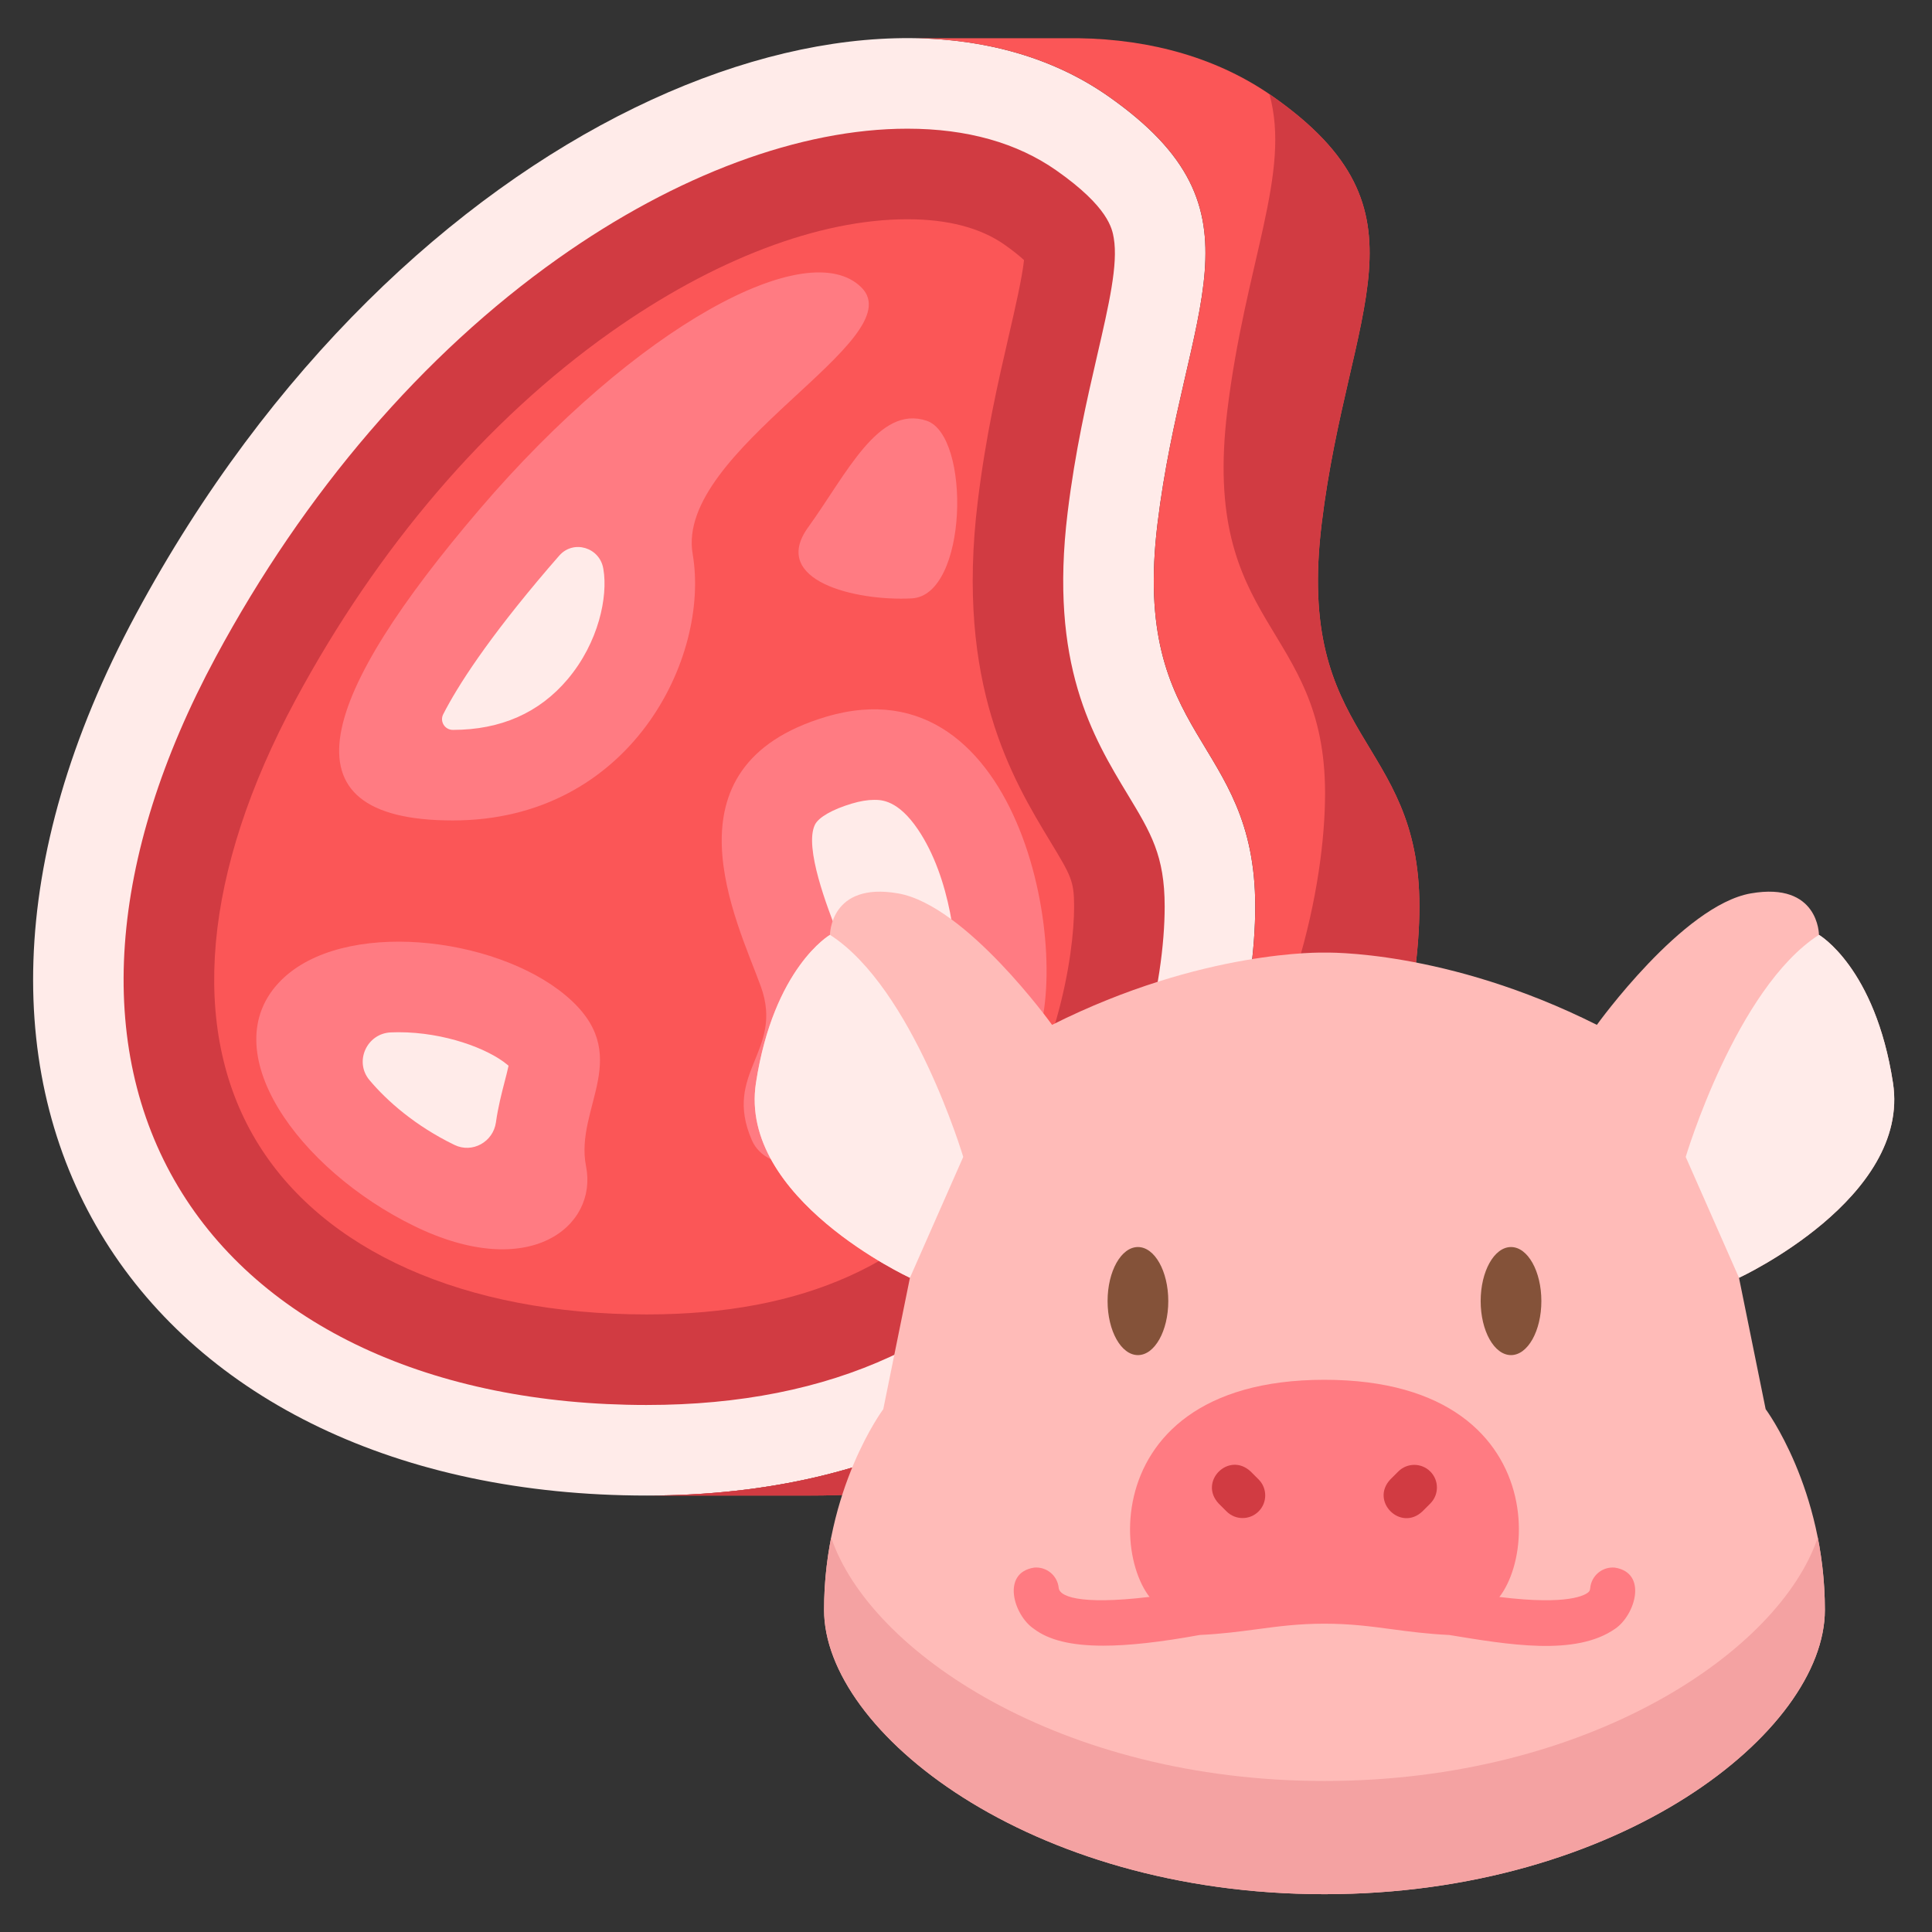 <svg id="Layer_3" viewBox="0 0 512 512" xmlns="http://www.w3.org/2000/svg" data-name="Layer 3"><rect x="0" y="0" width="512" height="512" fill="#333333" stroke="none"/><g><path d="m293.809 25.573c-62.114-43.647-187.147 5.988-257.768 137.175s3.531 233.588 135.358 233.588 161.252-110.969 161.252-156.12-32.957-43.614-25.895-101.468 30.603-82.572-12.947-113.175z" fill="#ffebe9"/><path d="m171.398 372.336c-56.956 0-102.228-21.101-124.204-57.891-22.237-37.226-18.693-87.059 9.979-140.321 23.55-43.748 54.925-80.271 90.732-105.623 31.332-22.182 64.208-34.398 92.571-34.398 15.743 0 29.044 3.737 39.532 11.107 13.757 9.667 14.735 15.424 15.152 17.883 1.18 6.941-1.279 17.598-4.393 31.089-2.738 11.871-5.843 25.325-7.837 41.657-4.915 40.27 6.67 59.425 15.979 74.816 6.073 10.043 9.739 16.104 9.739 29.56 0 20.119-6.999 53.417-26.724 81.047-24.194 33.89-61.381 51.073-110.528 51.073z" fill="#d13b42"/><path d="m171.398 348.336c-48.302 0-86.062-16.839-103.601-46.199-17.733-29.686-14.001-71.108 10.509-116.637 21.803-40.504 50.666-74.188 83.468-97.412 27.312-19.337 55.264-29.986 78.703-29.986 10.708 0 19.365 2.269 25.733 6.744 2.529 1.778 4.159 3.15 5.163 4.087-.465 4.577-2.464 13.239-3.99 19.853-2.874 12.462-6.128 26.566-8.274 44.145-5.92 48.502 9.236 73.562 19.266 90.145 5.439 8.995 6.275 10.378 6.275 17.14 0 13.343-4.688 42.492-22.257 67.102-19.704 27.601-49.47 41.018-90.995 41.018z" fill="#fb5657"/><path d="m350.26 138.748c7.062-57.854 30.603-82.572-12.947-113.175-14.333-10.072-32.018-15.169-51.61-15.447h-43.29l-.001.005c19.506.316 37.117 5.407 51.398 15.442 43.55 30.603 20.009 55.32 12.947 113.175-7.062 57.855 25.895 56.317 25.895 101.468s-29.426 156.12-161.252 156.12h43.504c131.827 0 161.252-110.969 161.252-156.12s-32.957-43.614-25.895-101.468z" fill="#fb5657"/><path d="m350.26 138.748c7.062-57.854 30.603-82.572-12.947-113.175-.3-.211-.609-.406-.912-.612 5.868 20.839-6.379 44.782-11.141 83.787-7.062 57.855 25.895 56.317 25.895 101.468 0 23.86-8.225 66.098-35.429 100.63-20.461 43.061-62.812 85.49-144.326 85.49h43.504c131.827 0 161.252-110.969 161.252-156.12s-32.957-43.614-25.895-101.468z" fill="#d13b42"/><path d="m228.288 76.185c-14.146-14.146-59.708 10.201-101.26 58.851-41.552 48.65-54.107 82.392-7.026 82.392s68.267-43.158 63.559-70.621c-4.708-27.464 58.459-56.89 44.727-70.621z" fill="#ff7b82"/><path d="m120.002 193.428h-0c-2.123-.001-3.514-2.241-2.549-4.131 3.802-7.45 11.645-19.731 27.825-38.673.976-1.143 1.957-2.274 2.942-3.393 3.761-4.275 10.718-2.159 11.657 3.457.01.058.02.116.03.174 1.229 7.166-1.211 19.339-9.47 29.136-7.515 8.912-17.754 13.431-30.434 13.431z" fill="#ffebe9"/><path d="m245.551 111.496c-12.742-4.247-21.186 14.124-31.387 28.249s12.555 19.617 27.464 18.832 15.694-43.158 3.923-47.081z" fill="#ff7b82"/><path d="m218.872 189.964c-44.266 13.214-23.54 54.143-17.263 71.406s-10.201 22.756-2.354 40.804 63.513-2.354 74.522-24.325c11.009-21.971-2.331-103.578-54.905-87.884z" fill="#ff7b82"/><path d="m247.982 271.573c-8.049 6.294-19.935 1.573-21.341-8.547-.431-3.103-1.218-6.393-2.478-9.857-.646-1.778-1.367-3.625-2.13-5.582-2.69-6.896-8.991-23.045-6.073-29.019.962-1.971 4.617-4.067 9.777-5.607 2.194-.655 4.191-.987 5.936-.987 1.885 0 6.3 0 11.614 7.873 8.592 12.727 10.766 32.04 9.941 42.14-.303 3.704-2.114 7.1-5.024 9.411-.073.058-.147.117-.222.175z" fill="#ffebe9"/><path d="m74.49 259.801c16.319-16.319 56.497-11.77 75.33 3.923 18.832 15.694 2.354 29.565 5.493 45.385s-14.909 30.729-45.512 15.82-53.751-46.689-35.311-65.129z" fill="#ff7b82"/><path d="m131.427 297.434c-.73 5.194-6.25 8.273-10.971 5.989-.048-.023-.095-.046-.143-.069-10.19-4.964-17.673-11.493-22.39-17.107-4.111-4.893-.739-12.367 5.646-12.651.66-.029 1.344-.045 2.052-.045 12.146 0 23.7 4.332 28.835 8.611.113.095.219.185.315.27-.258 1.231-.677 2.848-1.016 4.151-.808 3.114-1.752 6.756-2.328 10.852z" fill="#ffebe9"/></g><g><g><path d="m350.999 501.979c78.468 0 132.611-43.158 132.611-75.33 0-32.172-15.694-53.21-15.694-53.21l-7.062-34.814s45.512-21.046 40.804-51.649c-4.708-30.603-19.617-39.234-19.617-39.234s0-14.124-18.048-10.986-40.804 34.841-40.804 34.841c-40.019-20.087-72.191-19.147-72.191-19.147s-32.172-.94-72.191 19.147c0 0-22.756-31.702-40.804-34.841-18.048-3.139-18.048 10.986-18.048 10.986s-14.909 8.632-19.617 39.234 40.804 51.649 40.804 51.649l-7.062 34.814s-15.694 21.038-15.694 53.21 54.143 75.33 132.611 75.33z" fill="#ffbbb8"/><path d="m350.999 471.979c-69.938 0-120.551-34.284-130.729-64.517-1.148 5.811-1.883 12.238-1.883 19.188 0 32.172 54.143 75.329 132.611 75.329s132.611-43.157 132.611-75.329c0-6.95-.734-13.377-1.883-19.188-10.178 30.233-60.791 64.517-130.729 64.517z" fill="#f4a2a2"/><path d="m350.999 424.295c-14.909 0-22.756 3.139-39.234 3.139s-26.679-61.776 39.234-61.776 55.712 61.776 39.234 61.776-24.325-3.139-39.234-3.139z" fill="#ff7b82"/><ellipse cx="301.564" cy="344.798" fill="#845239" rx="8.043" ry="14.32"/><path d="m446.731 306.593 14.124 32.032s45.512-21.046 40.804-51.649c-4.708-30.603-19.617-39.234-19.617-39.234-21.971 14.124-35.311 58.851-35.311 58.851z" fill="#ffebe9"/><path d="m255.268 306.593-14.124 32.032s-45.512-21.046-40.804-51.649c4.708-30.603 19.617-39.234 19.617-39.234 21.971 14.124 35.311 58.851 35.311 58.851z" fill="#ffebe9"/><ellipse cx="400.434" cy="344.798" fill="#845239" rx="8.043" ry="14.32"/></g><path d="m427.94 415.433c-3.303-.299-6.218 2.133-6.518 5.433-.061.671-.241.909-.648 1.218-1.273.967-6.765 3.569-26.781.677-1.029-.829-2.335-1.327-3.759-1.327-8.047 0-14.049-.801-19.854-1.576-5.759-.769-11.714-1.563-19.38-1.563s-13.622.794-19.381 1.563c-5.805.775-11.807 1.576-19.854 1.576-1.424 0-2.73.498-3.758 1.327-19.994 2.755-27.069.75-27.431-1.894-.3-3.3-3.209-5.733-6.518-5.433-8.766 1.359-5.436 12.594-.088 16.21 3.946 2.995 9.892 4.482 18.402 4.482 6.79 0 15.221-.952 25.558-2.836 5.842-.278 10.619-.915 15.275-1.537 5.618-.75 10.924-1.458 17.794-1.458 6.869 0 12.175.708 17.793 1.458 4.657.622 9.433 1.259 15.276 1.537 15.508 2.529 33.446 5.701 43.96-1.646 5.332-3.612 8.694-14.849-.088-16.21z" fill="#ff7b82"/><g fill="#d13b42"><path d="m331.443 389.964c-5.809-5.421-13.908 2.676-8.485 8.485-0-0 2.095 2.095 2.095 2.095 2.343 2.343 6.143 2.343 8.485-0 2.343-2.343 2.343-6.142 0-8.485l-2.095-2.095z"/><path d="m379.041 389.964c-2.343-2.343-6.143-2.343-8.485 0l-2.095 2.095c-5.435 5.781 2.706 13.92 8.485 8.485-0.0 0 2.095-2.095 2.095-2.095 2.343-2.343 2.343-6.142 0-8.485z"/></g></g></svg>